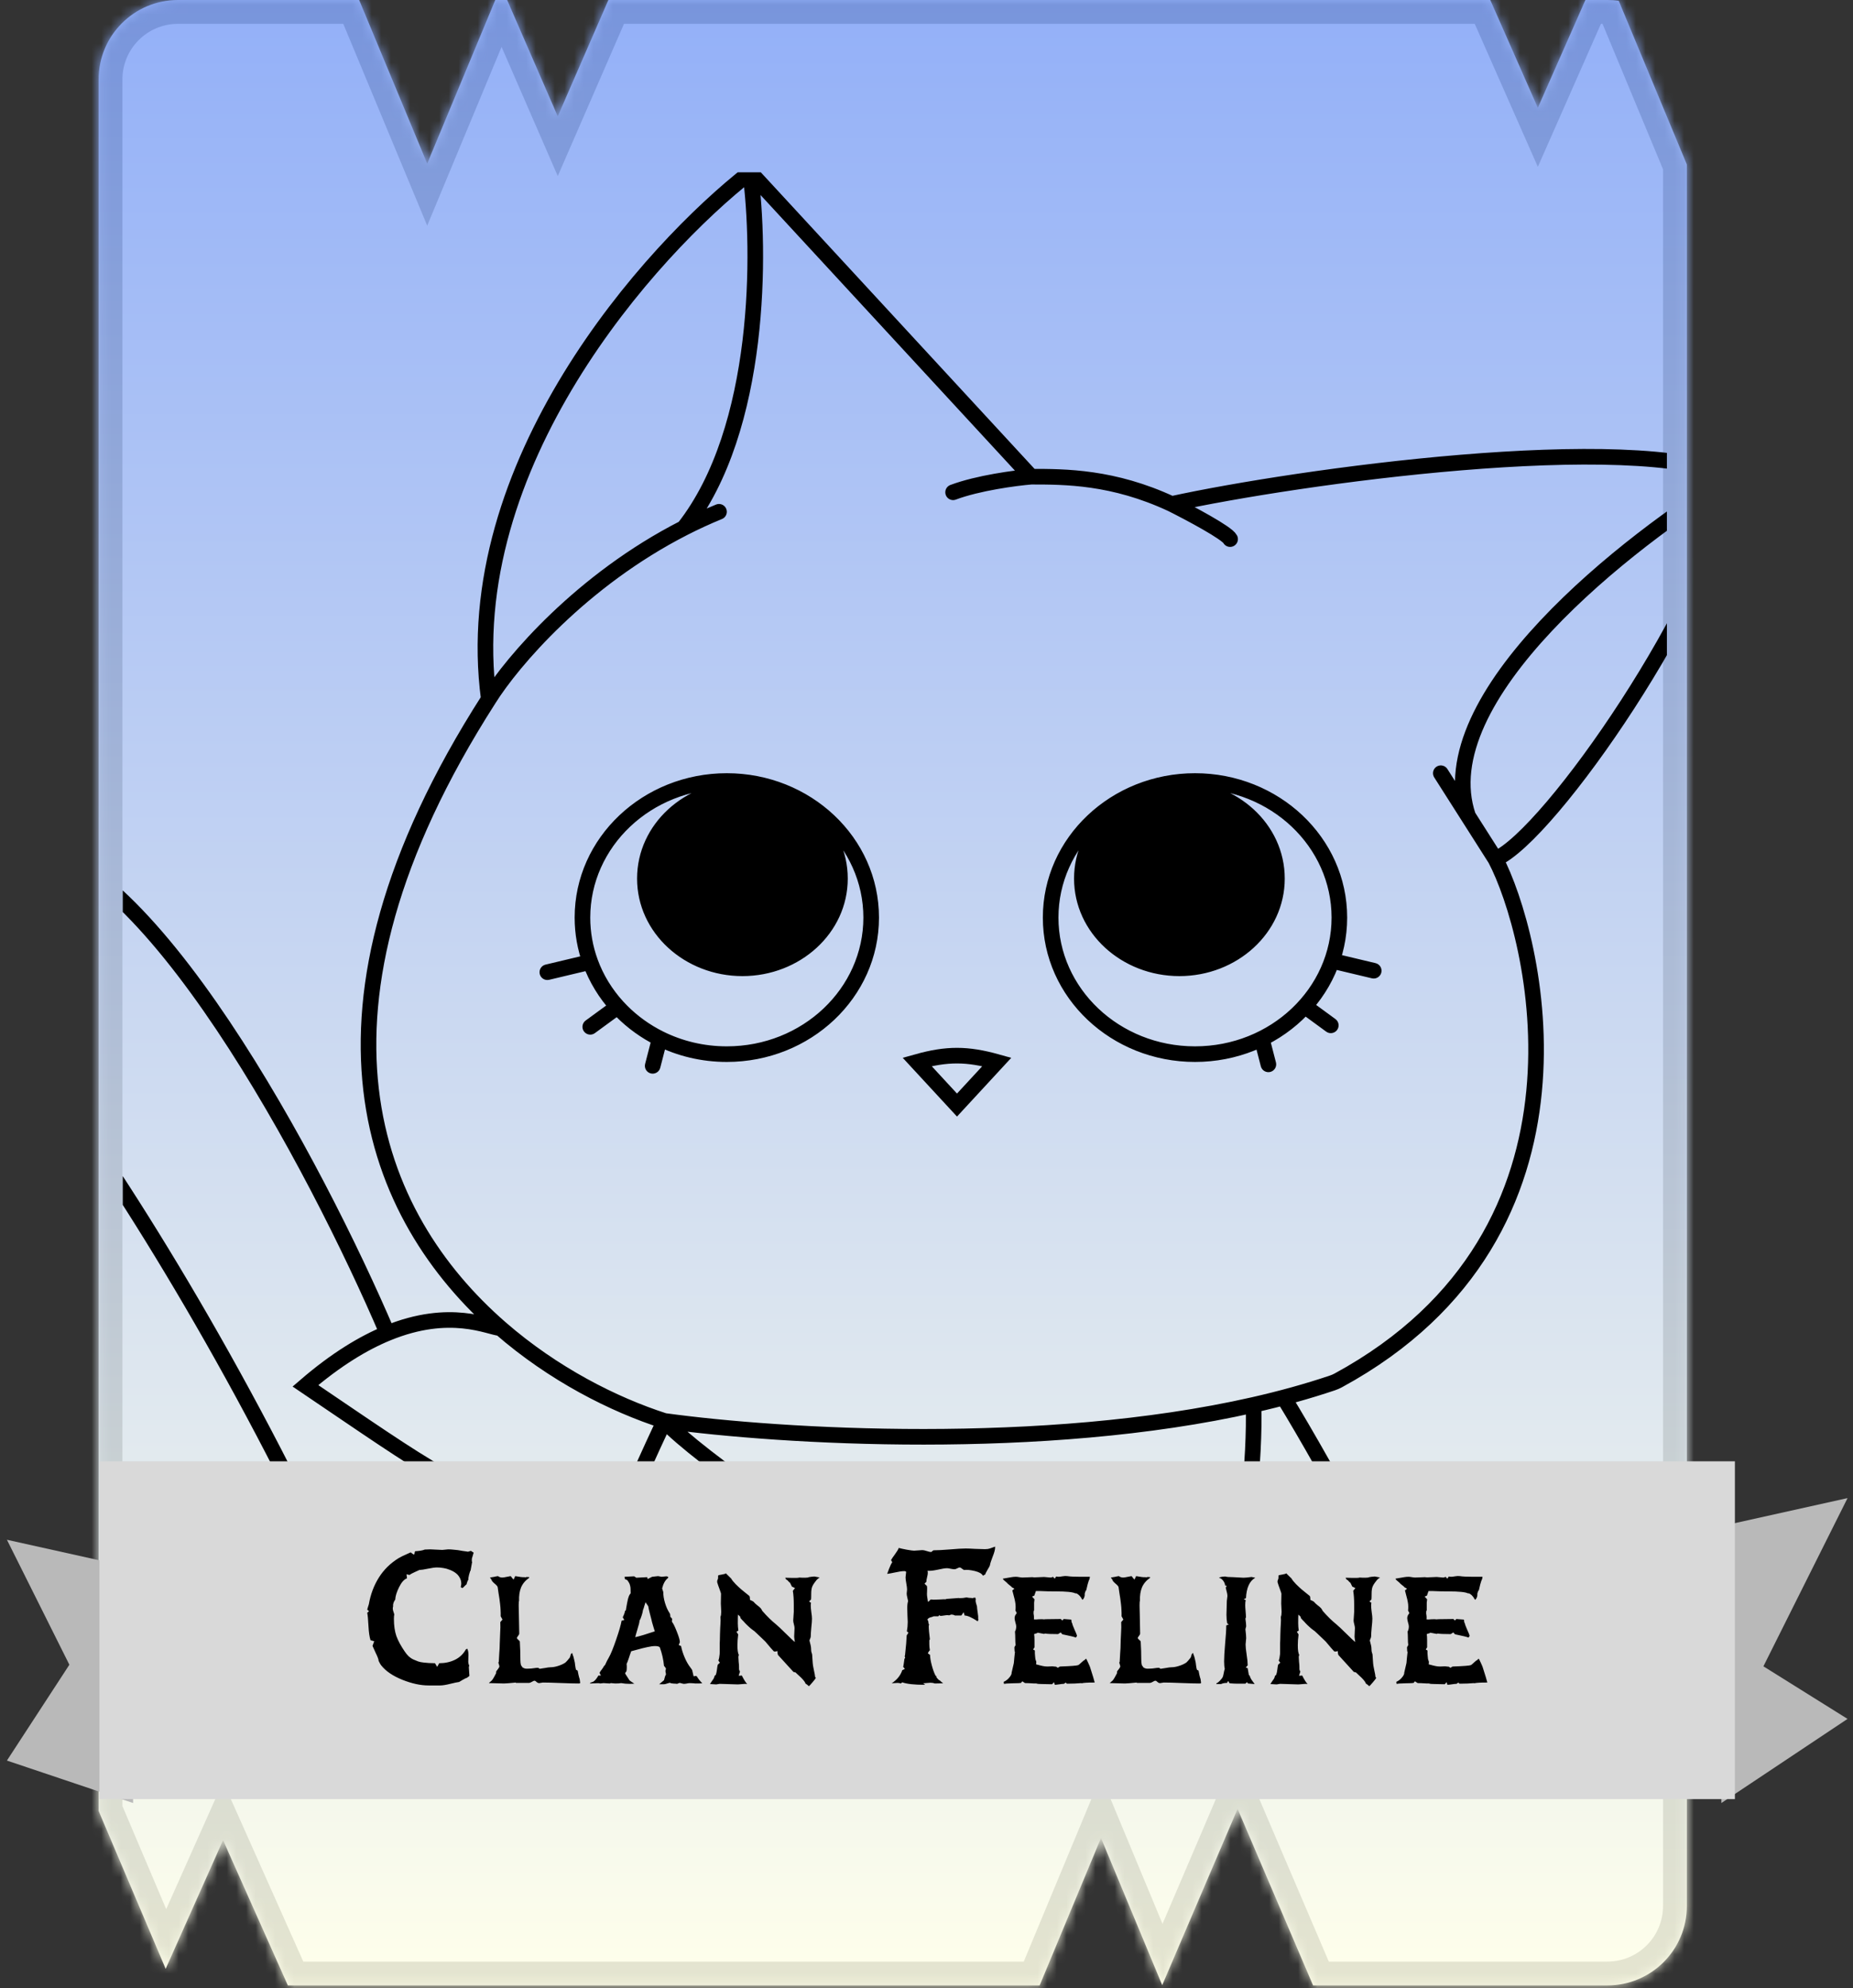 <svg width="192" height="206" viewBox="0 0 192 206" fill="none" xmlns="http://www.w3.org/2000/svg">
<rect x="0" y="0" width="192" height="206" fill="#333333" stroke="none"/>
<mask id="path-1-inside-1_835_1671" fill="white">
<path fill-rule="evenodd" clip-rule="evenodd" d="M167.728 0.083L174.784 17.045V197.481C174.784 202.026 171.1 205.709 166.556 205.709H136.055L128.234 187.416L120.424 205.684L114.08 190.435L107.725 205.709H29.825L23.113 190.661L17.166 203.994L10.217 187.628V8.228C10.217 3.684 13.901 0 18.445 0H37.214L44.266 16.952L51.318 0H52.549L57.793 12.055L63.038 0H154.416L159.344 11.17L164.273 0H166.556C166.954 0 167.345 0.028 167.728 0.083Z"/>
</mask>
<path fill-rule="evenodd" clip-rule="evenodd" d="M167.728 0.083L174.784 17.045V197.481C174.784 202.026 171.1 205.709 166.556 205.709H136.055L128.234 187.416L120.424 205.684L114.08 190.435L107.725 205.709H29.825L23.113 190.661L17.166 203.994L10.217 187.628V8.228C10.217 3.684 13.901 0 18.445 0H37.214L44.266 16.952L51.318 0H52.549L57.793 12.055L63.038 0H154.416L159.344 11.17L164.273 0H166.556C166.954 0 167.345 0.028 167.728 0.083Z" fill="url(#paint0_linear_835_1671)"/>
<path d="M167.728 0.083L170.007 -0.865L169.467 -2.163L168.076 -2.361L167.728 0.083ZM174.784 17.045H177.253V16.552L177.064 16.097L174.784 17.045ZM136.055 205.709L133.785 206.68L134.426 208.178H136.055V205.709ZM128.234 187.416L130.504 186.446L128.234 181.137L125.964 186.446L128.234 187.416ZM120.424 205.684L118.145 206.632L120.393 212.036L122.693 206.655L120.424 205.684ZM114.08 190.435L116.359 189.486L114.08 184.008L111.8 189.486L114.08 190.435ZM107.725 205.709V208.178H109.372L110.004 206.658L107.725 205.709ZM29.825 205.709L27.571 206.715L28.223 208.178H29.825V205.709ZM23.113 190.661L25.367 189.656L23.113 184.601L20.858 189.656L23.113 190.661ZM17.166 203.994L14.893 204.959L17.11 210.179L19.42 205L17.166 203.994ZM10.217 187.628H7.748V188.131L7.945 188.593L10.217 187.628ZM37.214 0L39.493 -0.948L38.86 -2.469H37.214V0ZM44.266 16.952L41.987 17.9L44.266 23.379L46.545 17.9L44.266 16.952ZM51.318 0V-2.469H49.672L49.039 -0.948L51.318 0ZM52.549 0L54.812 -0.985L54.167 -2.469H52.549V0ZM57.793 12.055L55.53 13.04L57.793 18.242L60.057 13.04L57.793 12.055ZM63.038 0V-2.469H61.42L60.774 -0.985L63.038 0ZM154.416 0L156.674 -0.997L156.024 -2.469H154.416V0ZM159.344 11.17L157.086 12.166L159.344 17.284L161.603 12.166L159.344 11.17ZM164.273 0V-2.469H162.664L162.015 -0.997L164.273 0ZM165.449 1.031L172.505 17.994L177.064 16.097L170.007 -0.865L165.449 1.031ZM172.316 17.045V197.481H177.253V17.045H172.316ZM172.316 197.481C172.316 200.662 169.737 203.241 166.556 203.241V208.178C172.464 208.178 177.253 203.389 177.253 197.481H172.316ZM166.556 203.241H136.055V208.178H166.556V203.241ZM138.325 204.739L130.504 186.446L125.964 188.386L133.785 206.68L138.325 204.739ZM125.964 186.446L118.154 204.714L122.693 206.655L130.504 188.386L125.964 186.446ZM122.703 204.736L116.359 189.486L111.8 191.383L118.145 206.632L122.703 204.736ZM111.8 189.486L105.446 204.761L110.004 206.658L116.359 191.383L111.8 189.486ZM107.725 203.241H29.825V208.178H107.725V203.241ZM32.08 204.704L25.367 189.656L20.858 191.667L27.571 206.715L32.08 204.704ZM20.858 189.656L14.911 202.989L19.42 205L25.367 191.667L20.858 189.656ZM19.438 203.03L12.489 186.664L7.945 188.593L14.893 204.959L19.438 203.03ZM12.685 187.628V8.228H7.748V187.628H12.685ZM12.685 8.228C12.685 5.047 15.264 2.469 18.445 2.469V-2.469C12.537 -2.469 7.748 2.321 7.748 8.228H12.685ZM18.445 2.469H37.214V-2.469H18.445V2.469ZM34.935 0.948L41.987 17.9L46.545 16.004L39.493 -0.948L34.935 0.948ZM46.545 17.9L53.598 0.948L49.039 -0.948L41.987 16.004L46.545 17.9ZM51.318 2.469H52.549V-2.469H51.318V2.469ZM50.285 0.985L55.53 13.04L60.057 11.07L54.812 -0.985L50.285 0.985ZM60.057 13.04L65.302 0.985L60.774 -0.985L55.53 11.07L60.057 13.04ZM63.038 2.469H154.416V-2.469H63.038V2.469ZM152.157 0.997L157.086 12.166L161.603 10.173L156.674 -0.997L152.157 0.997ZM161.603 12.166L166.532 0.997L162.015 -0.997L157.086 10.173L161.603 12.166ZM164.273 2.469H166.556V-2.469H164.273V2.469ZM166.556 2.469C166.837 2.469 167.112 2.488 167.379 2.527L168.076 -2.361C167.578 -2.432 167.071 -2.469 166.556 -2.469V2.469Z" fill="url(#paint1_linear_835_1671)" mask="url(#path-1-inside-1_835_1671)"/>
<g clip-path="url(#clip0_835_1671)">
<path d="M87.033 91.029C87.033 96.164 82.508 100.327 76.926 100.327C71.344 100.327 66.819 96.164 66.819 91.029C66.819 85.893 71.344 81.73 76.926 81.73C82.508 81.73 87.033 85.893 87.033 91.029Z" fill="black"/>
<path d="M112.098 91.029C112.098 96.164 116.623 100.327 122.204 100.327C127.786 100.327 132.311 96.164 132.311 91.029C132.311 85.893 127.786 81.73 122.204 81.73C116.623 81.73 112.098 85.893 112.098 91.029Z" fill="black"/>
<path d="M61.16 99.672L61.92 99.396L61.16 99.672ZM56.525 99.945C56.091 100.048 55.823 100.484 55.926 100.918C56.029 101.353 56.465 101.621 56.9 101.518L56.525 99.945ZM64.421 104.774L64.994 104.203L64.994 104.203L64.421 104.774ZM66.845 110.232C66.734 110.664 66.993 111.105 67.426 111.217C67.858 111.328 68.299 111.068 68.411 110.636L66.845 110.232ZM60.682 105.738C60.322 106.002 60.243 106.508 60.507 106.868C60.771 107.229 61.276 107.307 61.637 107.044L60.682 105.738ZM142.153 101.364C142.587 101.467 143.023 101.199 143.127 100.765C143.23 100.33 142.962 99.894 142.527 99.791L142.153 101.364ZM130.642 110.482C130.754 110.914 131.195 111.174 131.627 111.063C132.059 110.951 132.319 110.51 132.208 110.078L130.642 110.482ZM137.416 106.89C137.776 107.153 138.282 107.075 138.546 106.714C138.809 106.354 138.731 105.848 138.37 105.584L137.416 106.89ZM89.459 95.071C89.459 102.398 83.167 108.412 75.309 108.412V110.029C83.974 110.029 91.076 103.374 91.076 95.071H89.459ZM61.16 95.071C61.16 87.745 67.452 81.73 75.309 81.73V80.113C66.644 80.113 59.542 86.769 59.542 95.071H61.16ZM75.309 81.73C83.167 81.73 89.459 87.745 89.459 95.071H91.076C91.076 86.769 83.974 80.113 75.309 80.113V81.73ZM108.055 95.071C108.055 103.374 115.157 110.029 123.822 110.029V108.412C115.964 108.412 109.672 102.398 109.672 95.071H108.055ZM123.822 110.029C132.486 110.029 139.588 103.374 139.588 95.071H137.971C137.971 102.398 131.679 108.412 123.822 108.412V110.029ZM139.588 95.071C139.588 86.769 132.486 80.113 123.822 80.113V81.73C131.679 81.73 137.971 87.745 137.971 95.071H139.588ZM123.822 80.113C115.157 80.113 108.055 86.769 108.055 95.071H109.672C109.672 87.745 115.964 81.73 123.822 81.73V80.113ZM111.289 91.029C111.289 96.673 116.241 101.135 122.204 101.135V99.518C117.004 99.518 112.906 95.655 112.906 91.029H111.289ZM122.204 101.135C128.168 101.135 133.12 96.673 133.12 91.029H131.503C131.503 95.655 127.405 99.518 122.204 99.518V101.135ZM133.12 91.029C133.12 85.385 128.168 80.922 122.204 80.922V82.539C127.405 82.539 131.503 86.402 131.503 91.029H133.12ZM122.204 80.922C116.241 80.922 111.289 85.385 111.289 91.029H112.906C112.906 86.402 117.004 82.539 122.204 82.539V80.922ZM86.224 91.029C86.224 95.655 82.126 99.518 76.926 99.518V101.135C82.89 101.135 87.841 96.673 87.841 91.029H86.224ZM76.926 99.518C71.726 99.518 67.628 95.655 67.628 91.029H66.011C66.011 96.673 70.963 101.135 76.926 101.135V99.518ZM67.628 91.029C67.628 86.402 71.726 82.539 76.926 82.539V80.922C70.963 80.922 66.011 85.385 66.011 91.029H67.628ZM76.926 82.539C82.126 82.539 86.224 86.402 86.224 91.029H87.841C87.841 85.385 82.89 80.922 76.926 80.922V82.539ZM61.92 99.396C61.427 98.04 61.16 96.586 61.16 95.071H59.542C59.542 96.778 59.844 98.419 60.4 99.948L61.92 99.396ZM60.972 98.886L56.525 99.945L56.9 101.518L61.347 100.459L60.972 98.886ZM75.309 108.412C72.926 108.412 70.685 107.858 68.719 106.88L67.999 108.328C70.186 109.415 72.674 110.029 75.309 110.029V108.412ZM68.719 106.88C67.322 106.185 66.064 105.277 64.994 104.203L63.849 105.345C65.044 106.544 66.446 107.555 67.999 108.328L68.719 106.88ZM67.576 107.402L66.845 110.232L68.411 110.636L69.141 107.806L67.576 107.402ZM64.994 104.203C64.855 104.063 64.719 103.921 64.586 103.776L63.393 104.867C63.541 105.029 63.693 105.188 63.849 105.345L64.994 104.203ZM64.586 103.776C63.421 102.5 62.508 101.017 61.92 99.396L60.4 99.948C61.064 101.776 62.089 103.441 63.393 104.867L64.586 103.776ZM63.512 103.669L60.682 105.738L61.637 107.044L64.467 104.974L63.512 103.669ZM137.706 100.305L142.153 101.364L142.527 99.791L138.08 98.732L137.706 100.305ZM129.911 107.652L130.642 110.482L132.208 110.078L131.477 107.248L129.911 107.652ZM134.586 104.82L137.416 106.89L138.37 105.584L135.541 103.515L134.586 104.82Z" fill="black"/>
<path d="M133.009 144.796C137.607 152.325 146.426 168.323 151.95 182C152.958 184.496 153.84 186.898 154.544 189.135C155.063 190.544 155.553 192.468 155.708 194.476C155.763 195.191 155.776 195.918 155.733 196.635C155.53 199.978 154.104 203.125 150.057 204.091M150.057 204.091L129.356 155.712M150.057 204.091C150.341 204.54 153.009 209.884 161.418 227.672C156.464 228.903 151.609 229.976 146.864 230.904M68.84 147.222C80.948 148.884 108.111 150.504 129.885 145.561M68.84 147.222C70.662 149.13 74.828 152.364 80.261 156.116M68.84 147.222C63.576 145.533 57.334 142.376 51.861 137.612M68.84 147.222C68.121 148.76 67.235 150.681 66.245 152.882M70.575 192.979L68.436 200.552C67.833 202.595 66.4 205.621 64.149 207.595C62.972 208.628 61.461 209.373 59.504 209.54C58.802 209.6 58.042 209.586 57.22 209.484C54.681 209.168 53.036 207.924 52.013 206.246M70.575 192.979L72.479 185.407L79 159.388L80.261 156.116M70.575 192.979C66.094 192.397 56.284 190.533 52.896 187.737M52.896 187.737C52.17 190.329 51.559 192.814 51.106 195.115C50.746 196.573 50.472 198.54 50.54 200.552C50.564 201.269 50.632 201.993 50.754 202.701C50.974 203.972 51.371 205.194 52.013 206.246M52.896 187.737C53.451 185.753 54.089 183.69 54.787 181.585M50.648 72.432C47.414 48.176 67.358 25.941 77.734 17.855M50.648 72.432C29.797 104.969 38.559 126.035 51.861 137.612M50.648 72.432C53.075 68.548 60.246 60.118 70.862 54.7M77.734 17.855L106.842 49.389M77.734 17.855C78.812 25.844 78.947 44.396 70.862 54.7M106.842 49.389C110.345 49.389 115.331 49.389 121.395 52.218M106.842 49.389C105.225 49.523 101.344 50.035 98.756 51.006M121.395 52.218C134.332 49.389 169.099 44.537 179.61 49.389M121.395 52.218C123.282 53.162 127.136 55.21 127.459 55.857M179.61 49.389C177.589 61.921 160.61 86.582 154.95 89.007M179.61 49.389C168.695 55.992 147.916 72.27 152.12 84.56M154.95 89.007C158.979 96.662 167.023 127.604 138.668 143.021C138.477 143.125 138.272 143.215 138.066 143.284C135.46 144.164 132.718 144.918 129.885 145.561M154.95 89.007L152.12 84.56M129.885 145.561C129.964 148.353 129.791 151.923 129.356 155.712M80.261 156.116C91.439 163.834 107.977 173.742 120.491 178.799C121.048 179.025 121.685 178.922 122.093 178.481C125.976 174.277 128.357 164.418 129.356 155.712M51.861 137.612C50.686 137.545 46.696 135.436 40.137 138.13M66.245 152.882C63.491 159.003 59.932 167.289 56.91 175.521M66.245 152.882C64.229 154.31 62.123 155.27 59.946 155.804M56.91 175.521C54.688 171.27 52.184 161.376 59.946 155.804M56.91 175.521C56.163 177.557 55.448 179.589 54.787 181.585M59.946 155.804C54.722 156.7 51.032 155.814 45.845 152.882M54.787 181.585C52.765 173.904 48.147 157.41 45.845 152.882M45.845 152.882C42.201 150.822 37.819 147.754 31.648 143.584C34.833 140.841 37.667 139.145 40.137 138.13M40.137 138.13C32.86 121.082 14.911 87.067 1.327 87.39C-12.256 87.713 -12.418 94.802 -10.801 98.305C-9.319 100.057 -5.222 104.046 -0.694 105.986C4.965 108.412 45.975 171.074 49.435 211.097C49.483 211.605 49.55 212.697 49.435 212.998M52.013 206.246L49.435 212.998M49.435 212.998L43.371 228.885C47.189 230.329 52.936 231.905 60.351 233.21M60.351 233.21L65.877 270.044C65.96 270.594 65.754 271.149 65.331 271.511L64.523 272.203C63.998 272.654 64.244 273.511 64.93 273.604C70.746 274.392 80.365 275.33 82.99 274.163C84.607 270.605 92.288 247.265 95.926 236.039M60.351 233.21C69.72 234.858 81.753 236.072 95.926 236.039M108.054 235.714C105.857 235.826 103.7 235.907 101.586 235.961C99.664 236.009 97.777 236.035 95.926 236.039M108.054 235.714C119.88 235.113 132.897 233.635 146.864 230.904M108.054 235.714L120.183 273.355C121.945 273.858 127.54 274.691 136.44 274.271C137.158 274.237 137.464 273.354 136.927 272.877L135.51 271.616C135.038 271.197 134.853 270.542 135.036 269.939L146.864 230.904M74.5 53.027C73.246 53.541 72.033 54.102 70.862 54.7M149.29 80.113L152.12 84.56" stroke="black" stroke-width="1.617" stroke-linecap="round"/>
<path d="M99.16 114.496L95.028 110.023C98.135 109.152 100.227 109.17 103.29 110.025L99.16 114.496Z" stroke="black" stroke-width="1.617"/>
</g>
<path d="M191.434 178.097L178.359 186.812V158.124L191.434 155.219L182.717 172.649L191.434 178.097Z" fill="#B9B9B9"/>
<path d="M0.717 182.413L13.791 186.811V162.44L0.717 159.535L7.188 172.484L0.717 182.413Z" fill="#B9B9B9"/>
<rect x="10.301" y="151.406" width="169.461" height="35" fill="#D9D9D9"/>
<path d="M45.6 174.631H44.398C43.578 174.631 42.676 174.436 41.693 174.045C40.71 173.648 39.984 173.156 39.516 172.57C39.47 172.518 39.415 172.434 39.35 172.316C39.291 172.193 39.252 172.115 39.232 172.082C39.232 171.945 39.128 171.665 38.92 171.242C38.718 170.812 38.611 170.575 38.598 170.529L38.773 170.051L38.393 169.943C38.282 169.605 38.21 169.11 38.178 168.459C38.145 167.808 38.103 167.355 38.051 167.102L38.236 166.945L38.051 166.77C38.064 166.711 38.09 166.62 38.129 166.496C38.175 166.372 38.204 166.281 38.217 166.223C38.393 165.201 38.738 164.279 39.252 163.459C39.766 162.639 40.447 161.968 41.293 161.447C41.41 161.376 41.537 161.307 41.674 161.242C41.81 161.177 41.973 161.102 42.162 161.018C42.351 160.933 42.481 160.874 42.553 160.842C42.579 160.855 42.634 160.897 42.719 160.969C42.81 161.034 42.868 161.066 42.895 161.066C42.914 161.066 42.93 161.044 42.943 160.998C42.956 160.946 42.966 160.891 42.973 160.832C42.986 160.773 42.999 160.738 43.012 160.725C43.467 160.699 43.803 160.64 44.018 160.549C44.076 160.549 44.167 160.546 44.291 160.539C44.421 160.533 44.516 160.529 44.574 160.529C44.711 160.529 44.919 160.539 45.199 160.559C45.479 160.578 45.691 160.588 45.834 160.588C45.899 160.588 46 160.578 46.137 160.559C46.273 160.539 46.374 160.529 46.44 160.529C46.602 160.529 46.775 160.539 46.957 160.559C47.146 160.572 47.305 160.588 47.435 160.607C47.566 160.627 47.738 160.656 47.953 160.695C48.175 160.728 48.34 160.751 48.451 160.764V160.783L48.793 160.686L49.076 160.871C49.057 160.956 49.027 161.057 48.988 161.174C48.949 161.285 48.92 161.382 48.9 161.467C48.887 161.551 48.884 161.659 48.891 161.789L48.92 161.828L48.754 162.746L48.715 162.785C48.624 163.039 48.559 163.299 48.52 163.566L48.539 163.645C48.448 163.794 48.38 163.967 48.334 164.162C48.282 164.195 48.21 164.26 48.119 164.357C48.035 164.449 47.966 164.51 47.914 164.543L47.738 164.445C47.738 164.439 47.748 164.393 47.768 164.309C47.787 164.217 47.797 164.149 47.797 164.104C47.797 163.869 47.742 163.654 47.631 163.459C47.52 163.257 47.377 163.094 47.201 162.971C47.025 162.84 46.824 162.733 46.596 162.648C46.374 162.557 46.153 162.495 45.932 162.463C45.71 162.424 45.492 162.404 45.277 162.404C45.062 162.404 44.753 162.447 44.35 162.531C43.946 162.616 43.647 162.661 43.451 162.668C43.412 162.688 43.262 162.756 43.002 162.873C42.742 162.99 42.546 163.094 42.416 163.186L42.133 163.107V163.186C42.133 163.225 42.139 163.283 42.152 163.361C42.165 163.433 42.172 163.488 42.172 163.527C41.872 163.638 41.599 163.944 41.352 164.445C41.104 164.94 40.971 165.373 40.951 165.744C40.886 165.816 40.828 165.923 40.775 166.066C40.73 166.21 40.717 166.324 40.736 166.408C40.71 166.512 40.697 166.597 40.697 166.662C40.697 166.747 40.72 166.857 40.766 166.994C40.818 167.131 40.847 167.229 40.853 167.287C40.828 167.378 40.815 167.525 40.815 167.727C40.815 168.417 40.899 169.009 41.068 169.504C41.244 169.992 41.54 170.539 41.957 171.145C42.081 171.327 42.214 171.486 42.357 171.623C42.501 171.753 42.663 171.861 42.846 171.945C43.028 172.023 43.188 172.089 43.324 172.141C43.467 172.193 43.66 172.232 43.9 172.258C44.141 172.277 44.324 172.294 44.447 172.307C44.578 172.313 44.786 172.32 45.072 172.326L45.297 172.707L45.512 172.326C46.111 172.326 46.651 172.209 47.133 171.975C47.621 171.74 48.002 171.379 48.275 170.891L48.412 170.822C48.497 170.972 48.539 171.187 48.539 171.467C48.539 171.551 48.536 171.672 48.529 171.828C48.523 171.984 48.52 172.092 48.52 172.15C48.52 172.3 48.552 172.44 48.617 172.57C48.617 172.583 48.611 172.609 48.598 172.648C48.585 172.688 48.578 172.714 48.578 172.727C48.578 172.831 48.588 172.98 48.607 173.176C48.627 173.371 48.637 173.521 48.637 173.625L48.617 173.664L48.393 173.83C48.275 173.869 48.122 173.944 47.934 174.055C47.751 174.165 47.631 174.237 47.572 174.27C47.403 174.289 47.094 174.354 46.645 174.465C46.202 174.576 45.853 174.631 45.6 174.631ZM52.22 174.426C52.044 174.426 51.787 174.419 51.449 174.406C51.11 174.393 50.853 174.387 50.677 174.387V174.348C50.769 174.289 50.817 174.25 50.824 174.23C50.889 174.191 50.957 174.123 51.029 174.025C51.1 173.921 51.175 173.794 51.254 173.645C51.338 173.488 51.387 173.397 51.4 173.371L51.419 173.166C51.433 173.146 51.485 173.078 51.576 172.961C51.673 172.837 51.729 172.746 51.742 172.688V172.648C51.742 172.609 51.725 172.544 51.693 172.453C51.66 172.355 51.644 172.287 51.644 172.248L51.683 172.17C51.69 171.955 51.706 171.662 51.732 171.291C51.765 170.92 51.781 170.598 51.781 170.324C51.781 170.129 51.794 169.784 51.82 169.289C51.852 168.788 51.859 168.381 51.84 168.068L52.064 167.805L51.879 167.463C51.885 167.255 51.882 167.049 51.869 166.848C51.862 166.646 51.846 166.434 51.82 166.213C51.794 165.992 51.771 165.809 51.752 165.666C51.732 165.523 51.7 165.318 51.654 165.051C51.615 164.777 51.586 164.576 51.566 164.445C51.553 164.361 51.442 164.234 51.234 164.064C51.032 163.889 50.928 163.755 50.922 163.664L50.765 163.449C50.85 163.443 50.99 163.42 51.185 163.381C51.38 163.335 51.52 163.309 51.605 163.303C51.722 163.4 51.869 163.449 52.044 163.449C52.142 163.449 52.292 163.426 52.494 163.381C52.696 163.335 52.832 163.309 52.904 163.303C52.937 163.316 52.989 163.378 53.06 163.488C53.138 163.592 53.194 163.645 53.226 163.645C53.233 163.645 53.259 163.589 53.304 163.479C53.35 163.361 53.376 163.303 53.382 163.303C53.871 163.394 54.19 163.43 54.34 163.41L54.398 163.43L54.525 163.41L54.564 163.391C54.597 163.391 54.642 163.394 54.701 163.4C54.759 163.407 54.805 163.41 54.837 163.41V163.469C54.427 163.762 54.144 164.1 53.988 164.484C53.832 164.868 53.763 165.331 53.783 165.871C53.757 165.897 53.744 166.05 53.744 166.33C53.744 166.46 53.747 166.636 53.754 166.857C53.76 167.079 53.763 167.202 53.763 167.229C53.763 167.456 53.77 167.798 53.783 168.254C53.796 168.703 53.802 169.042 53.802 169.27C53.802 169.315 53.76 169.393 53.675 169.504C53.591 169.608 53.552 169.683 53.558 169.729C53.565 169.768 53.617 169.829 53.715 169.914C53.812 169.992 53.861 170.051 53.861 170.09C53.9 170.708 53.919 171.333 53.919 171.965C53.919 172.18 53.939 172.365 53.978 172.521L54.144 172.766C54.222 172.811 54.291 172.844 54.349 172.863C54.414 172.876 54.463 172.886 54.496 172.893C54.528 172.893 54.59 172.893 54.681 172.893C54.772 172.886 54.847 172.883 54.906 172.883C54.997 172.883 55.13 172.87 55.306 172.844C55.489 172.811 55.635 172.798 55.746 172.805C55.772 172.798 55.804 172.814 55.843 172.854C55.882 172.893 55.915 172.909 55.941 172.902C56.006 172.896 56.175 172.87 56.449 172.824C56.722 172.772 56.921 172.746 57.044 172.746C57.279 172.746 57.539 172.701 57.826 172.609C58.119 172.518 58.356 172.411 58.539 172.287H58.558C58.682 172.176 58.835 172.004 59.017 171.77C59.05 171.73 59.079 171.656 59.105 171.545C59.131 171.434 59.157 171.363 59.183 171.33H59.222L59.3 171.262C59.3 171.32 59.32 171.402 59.359 171.506C59.405 171.61 59.431 171.685 59.437 171.73C59.496 171.952 59.525 172.076 59.525 172.102C59.551 172.18 59.574 172.323 59.593 172.531C59.619 172.733 59.649 172.886 59.681 172.99C59.688 173.01 59.717 173.029 59.769 173.049C59.821 173.068 59.85 173.088 59.857 173.107C59.87 173.166 59.896 173.299 59.935 173.508C59.981 173.71 60.023 173.863 60.062 173.967C60.062 173.993 60.072 174.061 60.091 174.172C60.111 174.276 60.114 174.354 60.101 174.406C60.062 174.419 60.004 174.426 59.925 174.426C59.515 174.426 58.9 174.41 58.08 174.377C57.259 174.344 56.647 174.328 56.244 174.328C56.224 174.328 56.166 174.338 56.068 174.357C55.97 174.377 55.902 174.387 55.863 174.387C55.772 174.387 55.684 174.348 55.599 174.27C55.515 174.185 55.443 174.143 55.384 174.143C55.319 174.143 55.225 174.182 55.101 174.26C54.977 174.331 54.883 174.367 54.818 174.367H53.441L53.461 174.328C52.797 174.393 52.383 174.426 52.22 174.426ZM68.802 174.504H68.304C68.506 174.328 68.672 174.188 68.802 174.084C68.808 174.051 68.825 173.99 68.851 173.898C68.877 173.801 68.9 173.723 68.919 173.664C68.945 173.599 68.975 173.54 69.007 173.488C68.968 173.254 68.948 173.133 68.948 173.127C68.948 173.12 68.968 173.039 69.007 172.883C68.916 172.727 68.847 172.635 68.802 172.609C68.743 171.958 68.597 171.311 68.362 170.666C68.265 170.588 68.105 170.549 67.884 170.549C67.669 170.549 67.402 170.585 67.083 170.656C66.771 170.721 66.442 170.803 66.097 170.9C65.752 170.998 65.521 171.06 65.403 171.086C65.319 171.307 65.234 171.551 65.15 171.818C65.065 172.079 64.99 172.274 64.925 172.404C64.938 172.469 64.945 172.583 64.945 172.746C64.945 172.935 64.931 173.075 64.906 173.166L64.769 173.342C64.782 173.413 64.827 173.501 64.906 173.605L65.228 174.104C65.267 174.143 65.433 174.257 65.726 174.445C65.674 174.445 65.596 174.449 65.491 174.455C65.394 174.462 65.319 174.465 65.267 174.465C64.935 174.465 64.635 174.439 64.368 174.387C64.238 174.413 64.03 174.426 63.743 174.426C63.691 174.426 63.613 174.419 63.509 174.406C63.405 174.393 63.33 174.387 63.284 174.387L63.245 174.396V174.406C63.232 174.419 63.219 174.426 63.206 174.426C63.089 174.426 62.962 174.419 62.825 174.406C62.689 174.393 62.594 174.387 62.542 174.387C62.503 174.387 62.379 174.4 62.171 174.426C62.132 174.406 62.087 174.396 62.034 174.396C61.982 174.39 61.92 174.39 61.849 174.396C61.784 174.403 61.741 174.406 61.722 174.406C61.657 174.406 61.553 174.41 61.409 174.416C61.273 174.423 61.172 174.426 61.107 174.426C61.146 174.374 61.194 174.338 61.253 174.318C61.318 174.292 61.377 174.273 61.429 174.26C61.487 174.24 61.569 174.178 61.673 174.074C61.777 173.964 61.888 173.807 62.005 173.605H62.269C62.256 173.573 62.23 173.527 62.191 173.469C62.158 173.404 62.135 173.355 62.122 173.322C62.174 173.218 62.252 173.101 62.357 172.971C62.461 172.834 62.539 172.714 62.591 172.609L62.689 172.521C62.819 172.222 62.952 171.958 63.089 171.73C63.291 171.379 63.541 170.764 63.841 169.885C64.147 168.999 64.336 168.345 64.407 167.922L64.691 167.844L64.525 167.57C64.674 167.271 64.749 167.056 64.749 166.926L64.847 166.848C64.853 166.802 64.87 166.701 64.896 166.545C64.922 166.382 64.948 166.239 64.974 166.115C65 165.985 65.029 165.845 65.062 165.695C65.101 165.546 65.143 165.419 65.189 165.314C65.241 165.21 65.293 165.135 65.345 165.09C65.345 164.875 65.342 164.719 65.335 164.621C65.335 164.517 65.319 164.403 65.286 164.279C65.26 164.156 65.215 164.045 65.15 163.947L65.003 163.723C64.997 163.716 64.954 163.697 64.876 163.664C64.798 163.632 64.756 163.612 64.749 163.605C64.736 163.586 64.73 163.547 64.73 163.488C64.73 163.43 64.723 163.391 64.71 163.371L65.706 163.322L65.931 163.469L67.064 163.41L67.103 163.605L67.572 163.371L68.187 163.303L68.548 163.371L69.066 163.322L69.222 163.371C69.248 163.443 69.241 163.488 69.202 163.508C68.922 163.729 68.724 164.087 68.607 164.582L68.724 164.943C68.724 165.301 68.786 165.686 68.909 166.096C69.033 166.506 69.193 166.857 69.388 167.15C69.427 167.209 69.447 167.274 69.447 167.346C69.447 167.424 69.453 167.482 69.466 167.521C69.479 167.554 69.492 167.574 69.505 167.58C69.525 167.587 69.547 167.603 69.573 167.629C69.6 167.655 69.622 167.694 69.642 167.746L69.622 168.029C69.759 168.192 69.928 168.534 70.13 169.055C70.338 169.576 70.443 169.934 70.443 170.129C70.443 170.161 70.423 170.217 70.384 170.295C70.351 170.373 70.332 170.422 70.325 170.441L70.57 170.549C70.641 170.926 70.765 171.32 70.941 171.73C71.116 172.141 71.318 172.492 71.546 172.785C71.592 172.844 71.627 172.893 71.653 172.932C71.68 172.964 71.699 173 71.712 173.039C71.732 173.078 71.741 173.111 71.741 173.137C71.748 173.156 71.758 173.199 71.771 173.264C71.784 173.329 71.797 173.384 71.81 173.43L71.868 173.684L72.122 173.645L72.21 173.703C72.353 173.944 72.539 174.178 72.767 174.406C72.663 174.419 72.422 174.426 72.044 174.426C71.979 174.413 71.852 174.403 71.663 174.396C71.475 174.383 71.347 174.387 71.282 174.406C71.107 174.445 70.973 174.465 70.882 174.465C70.823 174.465 70.742 174.449 70.638 174.416C70.534 174.383 70.456 174.367 70.403 174.367L70.15 174.465C70.104 174.452 69.987 174.442 69.798 174.436C69.616 174.429 69.486 174.4 69.407 174.348C69.368 174.354 69.277 174.38 69.134 174.426C68.997 174.478 68.887 174.504 68.802 174.504ZM65.823 169.631C66.305 169.52 66.979 169.318 67.845 169.025C67.825 168.947 67.77 168.765 67.679 168.479C67.588 168.186 67.523 167.941 67.484 167.746C67.458 167.616 67.402 167.404 67.318 167.111C67.24 166.812 67.191 166.584 67.171 166.428L66.888 166.008C66.855 166.086 66.813 166.216 66.761 166.398C66.715 166.581 66.67 166.717 66.624 166.809C66.611 166.945 66.566 167.137 66.487 167.385C66.409 167.632 66.335 167.811 66.263 167.922C66.269 168.039 66.198 168.335 66.048 168.811C65.905 169.286 65.83 169.559 65.823 169.631ZM83.811 174.709C83.792 174.696 83.759 174.667 83.714 174.621C83.668 174.582 83.626 174.546 83.587 174.514C83.548 174.488 83.509 174.465 83.469 174.445C83.424 174.315 83.339 174.182 83.216 174.045C83.098 173.908 82.955 173.765 82.786 173.615C82.617 173.465 82.499 173.355 82.434 173.283C82.421 173.277 82.382 173.267 82.317 173.254C82.252 173.241 82.216 173.231 82.21 173.225L80.608 171.467C80.569 171.35 80.55 171.216 80.55 171.066C80.348 171.132 80.221 171.138 80.169 171.086C80.038 170.956 79.752 170.624 79.309 170.09C79.309 170.083 79.215 169.992 79.026 169.816C78.844 169.641 78.655 169.462 78.46 169.279L78.167 169.006C78.095 168.954 78.024 168.902 77.952 168.85C77.88 168.791 77.819 168.742 77.766 168.703C77.714 168.658 77.649 168.599 77.571 168.527C77.499 168.456 77.444 168.404 77.405 168.371C77.366 168.332 77.304 168.27 77.219 168.186C77.141 168.094 77.089 168.036 77.063 168.01C77.037 167.984 76.975 167.922 76.878 167.824C76.787 167.72 76.731 167.655 76.712 167.629V167.521C76.699 167.515 76.617 167.437 76.468 167.287C76.455 167.385 76.448 167.684 76.448 168.186C76.448 168.426 76.468 168.68 76.507 168.947L76.311 169.064L76.487 169.348C76.435 169.751 76.409 170.126 76.409 170.471C76.409 170.965 76.458 171.298 76.555 171.467C76.523 171.564 76.507 171.636 76.507 171.682C76.507 171.792 76.516 171.958 76.536 172.18C76.562 172.401 76.575 172.564 76.575 172.668V172.902C76.575 173.007 76.608 173.101 76.673 173.186L76.536 173.625L76.868 173.605C77.057 173.99 77.239 174.283 77.415 174.484C77.395 174.484 77.363 174.481 77.317 174.475C77.272 174.468 77.236 174.465 77.21 174.465C77.132 174.465 77.008 174.475 76.839 174.494C76.669 174.514 76.546 174.523 76.468 174.523C76.337 174.523 76.022 174.514 75.52 174.494C75.019 174.475 74.703 174.465 74.573 174.465C74.534 174.465 74.472 174.475 74.388 174.494C74.309 174.514 74.251 174.523 74.212 174.523L73.567 174.484C73.58 174.452 73.623 174.387 73.694 174.289C73.772 174.185 73.818 174.117 73.831 174.084C73.948 173.947 74.016 173.801 74.036 173.645L74.173 173.527C74.225 173.371 74.264 173.186 74.29 172.971C74.316 172.756 74.342 172.593 74.368 172.482L74.593 172.268C74.573 172.255 74.547 172.222 74.514 172.17C74.488 172.118 74.462 172.082 74.436 172.062C74.495 171.893 74.534 171.701 74.553 171.486C74.567 171.434 74.573 171.327 74.573 171.164V170.305C74.586 170.116 74.596 169.787 74.602 169.318C74.615 168.85 74.632 168.485 74.651 168.225C74.671 167.99 74.671 167.756 74.651 167.521C74.703 167.417 74.729 167.245 74.729 167.004C74.729 166.9 74.723 166.753 74.71 166.564C74.697 166.376 74.69 166.236 74.69 166.145C74.69 166.021 74.694 165.848 74.7 165.627C74.707 165.406 74.71 165.24 74.71 165.129C74.716 165.116 74.687 165.018 74.622 164.836C74.557 164.654 74.488 164.465 74.417 164.27C74.352 164.074 74.316 163.96 74.309 163.928V163.908C74.309 163.798 74.322 163.723 74.348 163.684C74.388 163.632 74.407 163.547 74.407 163.43V163.244C74.446 163.205 74.583 163.169 74.817 163.137C75.058 163.098 75.188 163.055 75.208 163.01L75.755 163.547C75.846 163.71 75.999 163.902 76.214 164.123C76.428 164.338 76.627 164.523 76.809 164.68C76.998 164.836 77.226 165.021 77.493 165.236C77.552 165.282 77.597 165.318 77.63 165.344C77.682 165.376 77.708 165.516 77.708 165.764C77.936 165.861 78.069 165.936 78.108 165.988C78.173 166.073 78.29 166.184 78.46 166.32C78.635 166.451 78.759 166.558 78.831 166.643C78.857 166.669 78.886 166.714 78.919 166.779C78.951 166.844 78.974 166.887 78.987 166.906C79.482 167.473 79.957 167.938 80.413 168.303C80.595 168.452 80.934 168.771 81.428 169.26C81.923 169.748 82.233 170.038 82.356 170.129C82.356 170.07 82.343 169.979 82.317 169.855C82.298 169.732 82.288 169.641 82.288 169.582C82.288 169.504 82.294 169.354 82.307 169.133C82.32 168.911 82.327 168.762 82.327 168.684C82.327 168.592 82.304 168.462 82.259 168.293C82.213 168.124 82.19 167.993 82.19 167.902C82.19 167.798 82.2 167.648 82.219 167.453C82.239 167.258 82.249 167.108 82.249 167.004V166.242C82.249 165.695 82.216 165.223 82.151 164.826L82.376 164.543L82.053 164.387L81.868 164.006L81.712 163.869C81.673 163.798 81.608 163.736 81.516 163.684C81.425 163.625 81.376 163.553 81.37 163.469C81.448 163.469 81.569 163.472 81.731 163.479C81.894 163.485 82.014 163.488 82.093 163.488H82.473C82.623 163.488 82.744 163.475 82.835 163.449C82.952 163.462 83.144 163.469 83.411 163.469C83.613 163.469 83.746 163.449 83.811 163.41C83.844 163.404 83.928 163.391 84.065 163.371C84.202 163.352 84.309 163.342 84.388 163.342C84.413 163.342 84.501 163.358 84.651 163.391C84.807 163.417 84.902 163.436 84.934 163.449C84.772 163.534 84.632 163.661 84.514 163.83C84.326 164.064 84.202 164.266 84.143 164.436C84.085 164.605 84.055 164.829 84.055 165.109C84.055 165.415 84.049 165.62 84.036 165.725L83.831 165.93L84.036 166.066C84.016 166.125 84.007 166.226 84.007 166.369C84.007 166.512 84.026 166.734 84.065 167.033C84.111 167.326 84.134 167.551 84.134 167.707C84.134 167.915 84.111 168.221 84.065 168.625C84.026 169.029 84.007 169.335 84.007 169.543C84.007 169.621 83.961 169.761 83.87 169.963C83.981 170.373 84.036 170.633 84.036 170.744C84.036 170.972 84.059 171.145 84.104 171.262C84.15 171.372 84.173 171.542 84.173 171.77C84.173 171.835 84.179 171.929 84.192 172.053C84.205 172.17 84.212 172.261 84.212 172.326C84.212 172.424 84.251 172.658 84.329 173.029C84.413 173.4 84.456 173.638 84.456 173.742L84.534 173.85C84.508 173.915 84.394 174.064 84.192 174.299C83.997 174.533 83.87 174.67 83.811 174.709ZM95.871 174.562H95.773C94.738 174.562 93.977 174.478 93.488 174.309L93.332 174.426C93.254 174.387 93.14 174.367 92.99 174.367C92.906 174.367 92.795 174.374 92.658 174.387C92.522 174.4 92.434 174.406 92.394 174.406C92.948 174.042 93.312 173.589 93.488 173.049L93.752 172.922C93.739 172.876 93.684 172.805 93.586 172.707C93.606 172.648 93.648 172.375 93.713 171.887L93.791 171.75L93.732 171.584L93.772 171.525C93.876 170.581 93.934 169.888 93.947 169.445L94.133 169.162L93.967 169.025C94.025 168.706 94.055 168.381 94.055 168.049C94.055 167.886 94.045 167.648 94.025 167.336C94.012 167.023 94.006 166.786 94.006 166.623C94.006 166.311 94.035 166.066 94.094 165.891C94.087 165.839 94.061 165.721 94.016 165.539C93.97 165.357 93.947 165.214 93.947 165.109C93.947 165.064 93.954 164.995 93.967 164.904C93.98 164.807 93.986 164.735 93.986 164.689C93.986 164.553 93.96 164.344 93.908 164.064C93.856 163.785 93.83 163.573 93.83 163.43C93.83 163.371 93.84 163.28 93.859 163.156C93.879 163.033 93.889 162.941 93.889 162.883C93.889 162.818 93.817 162.785 93.674 162.785C93.459 162.785 93.15 162.831 92.746 162.922C92.349 163.007 92.076 163.055 91.926 163.068C91.932 163.049 91.997 162.873 92.121 162.541C92.251 162.202 92.362 161.978 92.453 161.867L92.326 161.643C92.391 161.519 92.525 161.32 92.727 161.047C92.928 160.773 93.062 160.552 93.127 160.383C93.257 160.422 93.524 160.48 93.928 160.559C94.331 160.63 94.592 160.666 94.709 160.666C94.8 160.666 94.943 160.656 95.139 160.637C95.334 160.617 95.477 160.607 95.568 160.607C95.679 160.607 95.832 160.64 96.027 160.705C96.223 160.77 96.369 160.803 96.467 160.803C96.506 160.803 96.551 160.773 96.603 160.715C96.662 160.656 96.711 160.627 96.75 160.627C97.115 160.627 97.665 160.598 98.4 160.539C99.136 160.474 99.693 160.441 100.07 160.441C100.292 160.441 100.62 160.454 101.057 160.48C101.499 160.5 101.831 160.51 102.053 160.51C102.163 160.51 102.264 160.503 102.355 160.49C102.453 160.471 102.531 160.451 102.59 160.432C102.648 160.412 102.73 160.383 102.834 160.344C102.945 160.305 103.036 160.272 103.107 160.246V160.344C103.107 160.559 103.023 160.874 102.854 161.291C102.691 161.708 102.596 162.007 102.57 162.189C102.564 162.235 102.479 162.391 102.316 162.658C102.16 162.925 102.085 163.081 102.092 163.127C101.968 163.186 101.887 163.231 101.848 163.264C101.743 163.049 101.464 162.886 101.008 162.775C100.552 162.665 100.181 162.629 99.894 162.668C99.856 162.655 99.784 162.609 99.68 162.531C99.576 162.447 99.497 162.404 99.445 162.404C99.38 162.404 99.289 162.437 99.172 162.502C99.061 162.561 98.973 162.59 98.908 162.59C98.817 162.59 98.687 162.574 98.518 162.541C98.348 162.502 98.218 162.482 98.127 162.482C97.925 162.482 97.6 162.535 97.15 162.639C96.701 162.736 96.353 162.772 96.106 162.746C96.125 162.805 96.135 162.88 96.135 162.971C96.135 163.075 96.109 163.228 96.057 163.43C96.005 163.625 95.982 163.778 95.988 163.889L95.793 164.084L96.047 164.328C96.06 164.393 96.066 164.484 96.066 164.602C96.066 164.66 96.063 164.755 96.057 164.885C96.05 165.015 96.047 165.109 96.047 165.168C96.047 165.259 96.06 165.386 96.086 165.549C96.118 165.712 96.135 165.839 96.135 165.93L96.193 165.949L96.369 165.803V165.744C96.408 165.731 96.447 165.725 96.486 165.725C96.532 165.725 96.578 165.728 96.623 165.734C96.669 165.741 96.704 165.744 96.731 165.744C96.841 165.744 97.043 165.738 97.336 165.725C97.629 165.705 97.853 165.699 98.01 165.705L98.049 165.666C98.199 165.653 98.42 165.637 98.713 165.617C99.006 165.598 99.224 165.581 99.367 165.568V165.588C99.654 165.588 99.914 165.562 100.148 165.51C100.324 165.549 100.503 165.568 100.686 165.568L100.773 165.607L100.832 165.549C100.936 165.549 101.014 165.542 101.066 165.529C101.073 165.549 101.079 165.581 101.086 165.627C101.092 165.673 101.099 165.705 101.105 165.725C101.105 165.738 101.102 165.754 101.096 165.773C101.089 165.793 101.086 165.809 101.086 165.822C101.086 165.946 101.135 166.154 101.232 166.447C101.232 166.558 101.255 166.76 101.301 167.053C101.353 167.346 101.369 167.57 101.35 167.727L101.389 167.766C101.363 167.824 101.337 167.899 101.311 167.99C100.699 167.587 100.246 167.385 99.953 167.385L99.846 167.043L99.611 167.385H99.553H98.947C98.85 167.32 98.716 167.287 98.547 167.287L98.352 167.365C98.332 167.365 98.299 167.362 98.254 167.355C98.215 167.349 98.186 167.346 98.166 167.346C98.088 167.346 97.967 167.359 97.805 167.385C97.648 167.411 97.525 167.424 97.434 167.424L97.326 167.346L97.228 167.463H96.75C96.685 167.495 96.603 167.525 96.506 167.551C96.415 167.57 96.337 167.596 96.272 167.629C96.206 167.661 96.144 167.72 96.086 167.805L96.174 167.941L96.213 168.225L96.272 168.322C96.272 168.329 96.265 168.352 96.252 168.391C96.239 168.423 96.232 168.443 96.232 168.449C96.232 168.768 96.272 169.234 96.35 169.846L96.291 169.943V170.363C96.291 170.552 96.311 170.76 96.35 170.988C96.311 171.008 96.268 171.06 96.223 171.145C96.184 171.223 96.154 171.271 96.135 171.291C96.154 171.304 96.19 171.333 96.242 171.379C96.294 171.424 96.337 171.454 96.369 171.467C96.369 171.74 96.431 172.108 96.555 172.57C96.678 173.026 96.809 173.378 96.945 173.625L97.053 173.703L97.014 173.762C97.046 173.794 97.082 173.84 97.121 173.898C97.167 173.951 97.209 173.996 97.248 174.035C97.287 174.068 97.336 174.097 97.394 174.123C97.473 174.214 97.583 174.309 97.727 174.406C97.629 174.406 97.482 174.41 97.287 174.416C97.092 174.423 96.945 174.426 96.848 174.426C96.724 174.374 96.578 174.348 96.408 174.348C96.317 174.348 96.19 174.357 96.027 174.377C95.865 174.396 95.738 174.406 95.647 174.406L95.871 174.562ZM109.289 174.562L109.211 174.289C109.093 174.432 109.022 174.504 108.996 174.504C108.865 174.504 108.693 174.501 108.478 174.494C108.27 174.488 108.101 174.484 107.97 174.484C107.664 174.484 107.472 174.465 107.394 174.426C107.173 174.426 106.981 174.419 106.818 174.406C106.662 174.393 106.473 174.387 106.252 174.387C106.206 174.387 106.147 174.357 106.076 174.299C106.011 174.24 105.955 174.211 105.91 174.211L105.793 174.367C105.74 174.387 105.454 174.4 104.933 174.406C104.412 174.413 104.106 174.439 104.015 174.484C104.028 174.471 104.035 174.452 104.035 174.426C104.035 174.419 104.025 174.39 104.005 174.338C103.986 174.286 103.989 174.257 104.015 174.25C104.217 174.152 104.383 174.032 104.513 173.889C104.65 173.739 104.738 173.615 104.777 173.518C104.816 173.42 104.829 173.355 104.816 173.322L105.05 172.307C105.057 172.242 105.073 172.062 105.099 171.77C105.125 171.47 105.148 171.255 105.168 171.125H105.129C105.129 171.066 105.125 171.008 105.119 170.949C105.112 170.884 105.109 170.822 105.109 170.764V170.666C105.135 170.627 105.177 170.552 105.236 170.441C105.21 170.279 105.197 170.048 105.197 169.748C105.197 169.507 105.187 169.273 105.168 169.045C105.252 168.908 105.295 168.729 105.295 168.508C105.295 168.417 105.265 168.277 105.207 168.088C105.155 167.899 105.129 167.753 105.129 167.648C105.129 167.596 105.135 167.548 105.148 167.502C105.161 167.45 105.174 167.411 105.187 167.385C105.207 167.359 105.233 167.316 105.265 167.258C105.304 167.199 105.334 167.157 105.353 167.131L105.216 166.867C105.229 166.776 105.236 166.649 105.236 166.486C105.236 166.304 105.22 166.135 105.187 165.979C105.161 165.816 105.112 165.607 105.041 165.354C104.969 165.093 104.92 164.904 104.894 164.787L105.109 164.602L104.855 164.465C104.823 164.413 104.735 164.335 104.591 164.23C104.448 164.12 104.36 164.038 104.328 163.986L103.976 163.684L103.908 163.566C103.999 163.553 104.132 163.531 104.308 163.498C104.49 163.459 104.66 163.43 104.816 163.41C104.972 163.384 105.125 163.371 105.275 163.371C105.347 163.371 105.457 163.384 105.607 163.41C105.757 163.436 105.871 163.449 105.949 163.449C106.04 163.449 106.209 163.443 106.457 163.43C106.704 163.417 106.877 163.41 106.974 163.41C107.013 163.423 107.098 163.43 107.228 163.43C107.339 163.43 107.511 163.423 107.746 163.41C107.987 163.397 108.13 163.391 108.175 163.391C108.254 163.391 108.364 163.4 108.507 163.42C108.651 163.439 108.758 163.449 108.83 163.449C108.96 163.449 109.041 163.423 109.074 163.371C109.106 163.378 109.145 163.41 109.191 163.469C109.243 163.527 109.276 163.56 109.289 163.566L109.435 163.342C109.533 163.361 109.617 163.371 109.689 163.371C109.774 163.371 109.907 163.355 110.089 163.322C110.278 163.29 110.444 163.283 110.588 163.303C110.867 163.348 111.323 163.371 111.955 163.371H112.931L112.892 163.605C112.866 163.645 112.834 163.719 112.795 163.83C112.755 163.941 112.723 164.048 112.697 164.152C112.671 164.257 112.642 164.38 112.609 164.523C112.576 164.66 112.557 164.742 112.55 164.768C112.505 164.794 112.469 164.855 112.443 164.953C112.417 165.044 112.401 165.096 112.394 165.109C112.42 165.37 112.345 165.588 112.17 165.764C112.163 165.751 112.143 165.725 112.111 165.686C112.085 165.64 112.065 165.611 112.052 165.598C112.046 165.578 112.03 165.549 112.004 165.51C111.977 165.471 111.955 165.441 111.935 165.422C111.922 165.402 111.899 165.376 111.867 165.344C111.841 165.305 111.815 165.279 111.789 165.266C111.769 165.246 111.743 165.223 111.711 165.197C111.685 165.171 111.655 165.152 111.623 165.139C111.597 165.119 111.567 165.103 111.535 165.09H111.427C111.16 164.953 110.483 164.885 109.396 164.885C108.784 164.885 108.384 164.878 108.195 164.865C107.993 164.852 107.707 164.846 107.336 164.846L107.17 165.324L106.935 165.422L107.189 165.705C107.189 165.764 107.183 165.826 107.17 165.891C107.157 165.956 107.15 166.008 107.15 166.047V166.867L107.111 166.887C107.098 166.965 107.091 167.059 107.091 167.17C107.091 167.215 107.101 167.284 107.121 167.375C107.14 167.466 107.143 167.603 107.13 167.785C107.196 167.792 107.261 167.795 107.326 167.795C107.391 167.788 107.485 167.782 107.609 167.775C107.739 167.769 107.84 167.766 107.912 167.766C108.035 167.766 108.11 167.772 108.136 167.785L108.371 167.766L109.914 167.746L110.07 167.902L110.216 167.746L110.968 167.805L111.007 167.824L111.037 168.088L111.095 168.186C111.108 168.29 111.19 168.511 111.339 168.85C111.496 169.182 111.58 169.4 111.593 169.504L111.476 169.67C111.339 169.605 110.871 169.491 110.07 169.328L109.914 169.143C109.881 169.149 109.829 169.178 109.757 169.23C109.692 169.283 109.643 169.309 109.611 169.309C108.921 169.309 108.481 169.289 108.293 169.25L108.175 169.289L107.511 169.162L107.453 169.211L107.15 169.309C107.176 169.465 107.189 169.676 107.189 169.943V170.686L107.052 170.891C107.052 170.91 107.082 170.933 107.14 170.959C107.199 170.985 107.228 171.008 107.228 171.027C107.228 171.158 107.228 171.249 107.228 171.301C107.228 171.353 107.235 171.441 107.248 171.564C107.261 171.688 107.27 171.783 107.277 171.848C107.277 171.887 107.293 171.949 107.326 172.033C107.365 172.118 107.381 172.183 107.375 172.229L107.355 172.443C107.433 172.456 107.57 172.492 107.765 172.551C107.967 172.603 108.123 172.635 108.234 172.648C108.312 172.661 108.426 172.668 108.576 172.668C108.628 172.668 108.703 172.665 108.8 172.658C108.905 172.652 108.983 172.648 109.035 172.648C109.093 172.648 109.227 172.661 109.435 172.688C109.448 172.688 109.477 172.707 109.523 172.746C109.569 172.785 109.598 172.805 109.611 172.805C109.624 172.805 109.657 172.782 109.709 172.736C109.767 172.691 109.823 172.668 109.875 172.668C110.975 172.629 111.593 172.58 111.73 172.521C111.776 172.502 111.877 172.417 112.033 172.268C112.196 172.111 112.31 172.023 112.375 172.004L112.531 171.848C112.563 171.88 112.638 172.027 112.755 172.287C112.873 172.541 112.938 172.694 112.951 172.746C113.224 173.599 113.384 174.126 113.429 174.328H113.312C112.694 174.328 112.28 174.354 112.072 174.406L112.033 174.387C111.584 174.426 111.131 174.445 110.675 174.445H110.529L110.431 174.328C110.405 174.335 110.369 174.361 110.324 174.406C110.285 174.445 110.242 174.465 110.197 174.465C110.112 174.465 109.963 174.481 109.748 174.514C109.533 174.546 109.38 174.562 109.289 174.562ZM116.554 174.426C116.378 174.426 116.121 174.419 115.782 174.406C115.444 174.393 115.187 174.387 115.011 174.387V174.348C115.102 174.289 115.151 174.25 115.157 174.23C115.223 174.191 115.291 174.123 115.363 174.025C115.434 173.921 115.509 173.794 115.587 173.645C115.672 173.488 115.721 173.397 115.734 173.371L115.753 173.166C115.766 173.146 115.818 173.078 115.909 172.961C116.007 172.837 116.062 172.746 116.075 172.688V172.648C116.075 172.609 116.059 172.544 116.027 172.453C115.994 172.355 115.978 172.287 115.978 172.248L116.017 172.17C116.023 171.955 116.04 171.662 116.066 171.291C116.098 170.92 116.114 170.598 116.114 170.324C116.114 170.129 116.127 169.784 116.154 169.289C116.186 168.788 116.193 168.381 116.173 168.068L116.398 167.805L116.212 167.463C116.219 167.255 116.215 167.049 116.202 166.848C116.196 166.646 116.18 166.434 116.154 166.213C116.127 165.992 116.105 165.809 116.085 165.666C116.066 165.523 116.033 165.318 115.988 165.051C115.948 164.777 115.919 164.576 115.9 164.445C115.887 164.361 115.776 164.234 115.568 164.064C115.366 163.889 115.262 163.755 115.255 163.664L115.099 163.449C115.183 163.443 115.323 163.42 115.519 163.381C115.714 163.335 115.854 163.309 115.939 163.303C116.056 163.4 116.202 163.449 116.378 163.449C116.476 163.449 116.626 163.426 116.827 163.381C117.029 163.335 117.166 163.309 117.238 163.303C117.27 163.316 117.322 163.378 117.394 163.488C117.472 163.592 117.527 163.645 117.56 163.645C117.566 163.645 117.592 163.589 117.638 163.479C117.683 163.361 117.71 163.303 117.716 163.303C118.204 163.394 118.523 163.43 118.673 163.41L118.732 163.43L118.859 163.41L118.898 163.391C118.93 163.391 118.976 163.394 119.034 163.4C119.093 163.407 119.139 163.41 119.171 163.41V163.469C118.761 163.762 118.478 164.1 118.321 164.484C118.165 164.868 118.097 165.331 118.116 165.871C118.09 165.897 118.077 166.05 118.077 166.33C118.077 166.46 118.081 166.636 118.087 166.857C118.094 167.079 118.097 167.202 118.097 167.229C118.097 167.456 118.103 167.798 118.116 168.254C118.129 168.703 118.136 169.042 118.136 169.27C118.136 169.315 118.094 169.393 118.009 169.504C117.924 169.608 117.885 169.683 117.892 169.729C117.898 169.768 117.95 169.829 118.048 169.914C118.146 169.992 118.195 170.051 118.195 170.09C118.234 170.708 118.253 171.333 118.253 171.965C118.253 172.18 118.273 172.365 118.312 172.521L118.478 172.766C118.556 172.811 118.624 172.844 118.683 172.863C118.748 172.876 118.797 172.886 118.829 172.893C118.862 172.893 118.924 172.893 119.015 172.893C119.106 172.886 119.181 172.883 119.239 172.883C119.331 172.883 119.464 172.87 119.64 172.844C119.822 172.811 119.969 172.798 120.079 172.805C120.105 172.798 120.138 172.814 120.177 172.854C120.216 172.893 120.249 172.909 120.275 172.902C120.34 172.896 120.509 172.87 120.782 172.824C121.056 172.772 121.254 172.746 121.378 172.746C121.613 172.746 121.873 172.701 122.159 172.609C122.452 172.518 122.69 172.411 122.872 172.287H122.892C123.015 172.176 123.168 172.004 123.351 171.77C123.383 171.73 123.413 171.656 123.439 171.545C123.465 171.434 123.491 171.363 123.517 171.33H123.556L123.634 171.262C123.634 171.32 123.654 171.402 123.693 171.506C123.738 171.61 123.764 171.685 123.771 171.73C123.829 171.952 123.859 172.076 123.859 172.102C123.885 172.18 123.907 172.323 123.927 172.531C123.953 172.733 123.982 172.886 124.015 172.99C124.021 173.01 124.051 173.029 124.103 173.049C124.155 173.068 124.184 173.088 124.191 173.107C124.204 173.166 124.23 173.299 124.269 173.508C124.314 173.71 124.357 173.863 124.396 173.967C124.396 173.993 124.405 174.061 124.425 174.172C124.445 174.276 124.448 174.354 124.435 174.406C124.396 174.419 124.337 174.426 124.259 174.426C123.849 174.426 123.234 174.41 122.413 174.377C121.593 174.344 120.981 174.328 120.577 174.328C120.558 174.328 120.499 174.338 120.402 174.357C120.304 174.377 120.236 174.387 120.196 174.387C120.105 174.387 120.017 174.348 119.933 174.27C119.848 174.185 119.777 174.143 119.718 174.143C119.653 174.143 119.558 174.182 119.435 174.26C119.311 174.331 119.217 174.367 119.152 174.367H117.775L117.794 174.328C117.13 174.393 116.717 174.426 116.554 174.426ZM126.524 174.484H126.036V174.406C126.127 174.387 126.251 174.296 126.407 174.133C126.57 173.964 126.667 173.833 126.7 173.742C126.733 173.664 126.765 173.534 126.798 173.352C126.83 173.163 126.866 173.02 126.905 172.922C126.86 172.72 126.837 172.456 126.837 172.131C126.837 171.721 126.873 171.102 126.944 170.275C127.022 169.449 127.061 168.827 127.061 168.41L127.325 168.303L127.159 168.205C127.107 167.938 127.081 167.639 127.081 167.307C127.081 167.144 127.087 166.903 127.1 166.584C127.113 166.265 127.12 166.027 127.12 165.871C127.12 165.819 127.13 165.738 127.149 165.627C127.169 165.516 127.179 165.435 127.179 165.383C127.179 165.285 127.169 165.188 127.149 165.09C127.13 164.992 127.104 164.885 127.071 164.768C127.039 164.644 127.016 164.549 127.003 164.484L127.12 164.328L126.944 164.27C126.925 164.087 126.853 163.918 126.729 163.762C126.612 163.605 126.469 163.508 126.3 163.469C126.345 163.443 126.397 163.423 126.456 163.41C126.521 163.391 126.573 163.378 126.612 163.371C126.651 163.365 126.713 163.358 126.798 163.352C126.889 163.345 126.944 163.342 126.964 163.342C127.087 163.387 127.354 163.41 127.764 163.41C127.882 163.41 128.061 163.42 128.302 163.439C128.542 163.459 128.721 163.469 128.839 163.469C129.021 163.469 129.301 163.443 129.679 163.391L130.059 163.469V163.488H130.04C129.467 163.82 129.154 164.52 129.102 165.588L128.878 165.686L129.083 165.803C129.044 165.907 129.024 166.076 129.024 166.311C129.024 166.447 129.037 166.656 129.063 166.936C129.089 167.215 129.102 167.427 129.102 167.57C129.076 167.648 129.057 167.694 129.044 167.707C129.096 168.059 129.122 168.326 129.122 168.508C129.122 168.514 129.109 168.563 129.083 168.654C129.057 168.745 129.044 168.798 129.044 168.811C129.096 169.214 129.122 169.52 129.122 169.729C129.122 169.8 129.112 169.908 129.093 170.051C129.073 170.194 129.063 170.305 129.063 170.383C129.063 170.617 129.099 170.969 129.171 171.438C129.242 171.9 129.278 172.248 129.278 172.482V172.551L129.083 172.766L129.278 172.844L129.405 173.566L129.483 173.605C129.496 173.664 129.516 173.723 129.542 173.781C129.568 173.84 129.6 173.905 129.639 173.977C129.685 174.042 129.718 174.09 129.737 174.123C129.763 174.156 129.805 174.214 129.864 174.299C129.929 174.377 129.968 174.426 129.981 174.445V174.484C129.975 174.484 129.753 174.465 129.317 174.426L129.2 174.289L129.044 174.445H128.165C128.009 174.445 127.755 174.432 127.403 174.406L127.257 174.162L127.139 174.367C126.886 174.367 126.68 174.406 126.524 174.484ZM141.875 174.709C141.856 174.696 141.823 174.667 141.778 174.621C141.732 174.582 141.69 174.546 141.651 174.514C141.612 174.488 141.573 174.465 141.534 174.445C141.488 174.315 141.403 174.182 141.28 174.045C141.162 173.908 141.019 173.765 140.85 173.615C140.681 173.465 140.564 173.355 140.498 173.283C140.485 173.277 140.446 173.267 140.381 173.254C140.316 173.241 140.28 173.231 140.274 173.225L138.672 171.467C138.633 171.35 138.614 171.216 138.614 171.066C138.412 171.132 138.285 171.138 138.233 171.086C138.103 170.956 137.816 170.624 137.373 170.09C137.373 170.083 137.279 169.992 137.09 169.816C136.908 169.641 136.719 169.462 136.524 169.279L136.231 169.006C136.159 168.954 136.088 168.902 136.016 168.85C135.944 168.791 135.883 168.742 135.83 168.703C135.778 168.658 135.713 168.599 135.635 168.527C135.564 168.456 135.508 168.404 135.469 168.371C135.43 168.332 135.368 168.27 135.284 168.186C135.205 168.094 135.153 168.036 135.127 168.01C135.101 167.984 135.039 167.922 134.942 167.824C134.851 167.72 134.795 167.655 134.776 167.629V167.521C134.763 167.515 134.681 167.437 134.532 167.287C134.519 167.385 134.512 167.684 134.512 168.186C134.512 168.426 134.532 168.68 134.571 168.947L134.375 169.064L134.551 169.348C134.499 169.751 134.473 170.126 134.473 170.471C134.473 170.965 134.522 171.298 134.62 171.467C134.587 171.564 134.571 171.636 134.571 171.682C134.571 171.792 134.58 171.958 134.6 172.18C134.626 172.401 134.639 172.564 134.639 172.668V172.902C134.639 173.007 134.672 173.101 134.737 173.186L134.6 173.625L134.932 173.605C135.121 173.99 135.303 174.283 135.479 174.484C135.459 174.484 135.427 174.481 135.381 174.475C135.336 174.468 135.3 174.465 135.274 174.465C135.196 174.465 135.072 174.475 134.903 174.494C134.733 174.514 134.61 174.523 134.532 174.523C134.401 174.523 134.086 174.514 133.584 174.494C133.083 174.475 132.767 174.465 132.637 174.465C132.598 174.465 132.536 174.475 132.452 174.494C132.373 174.514 132.315 174.523 132.276 174.523L131.631 174.484C131.644 174.452 131.687 174.387 131.758 174.289C131.836 174.185 131.882 174.117 131.895 174.084C132.012 173.947 132.08 173.801 132.1 173.645L132.237 173.527C132.289 173.371 132.328 173.186 132.354 172.971C132.38 172.756 132.406 172.593 132.432 172.482L132.657 172.268C132.637 172.255 132.611 172.222 132.579 172.17C132.552 172.118 132.526 172.082 132.5 172.062C132.559 171.893 132.598 171.701 132.618 171.486C132.631 171.434 132.637 171.327 132.637 171.164V170.305C132.65 170.116 132.66 169.787 132.666 169.318C132.679 168.85 132.696 168.485 132.715 168.225C132.735 167.99 132.735 167.756 132.715 167.521C132.767 167.417 132.793 167.245 132.793 167.004C132.793 166.9 132.787 166.753 132.774 166.564C132.761 166.376 132.754 166.236 132.754 166.145C132.754 166.021 132.758 165.848 132.764 165.627C132.771 165.406 132.774 165.24 132.774 165.129C132.78 165.116 132.751 165.018 132.686 164.836C132.621 164.654 132.552 164.465 132.481 164.27C132.416 164.074 132.38 163.96 132.373 163.928V163.908C132.373 163.798 132.386 163.723 132.412 163.684C132.452 163.632 132.471 163.547 132.471 163.43V163.244C132.51 163.205 132.647 163.169 132.881 163.137C133.122 163.098 133.252 163.055 133.272 163.01L133.819 163.547C133.91 163.71 134.063 163.902 134.278 164.123C134.493 164.338 134.691 164.523 134.873 164.68C135.062 164.836 135.29 165.021 135.557 165.236C135.616 165.282 135.661 165.318 135.694 165.344C135.746 165.376 135.772 165.516 135.772 165.764C136 165.861 136.133 165.936 136.172 165.988C136.237 166.073 136.355 166.184 136.524 166.32C136.7 166.451 136.823 166.558 136.895 166.643C136.921 166.669 136.95 166.714 136.983 166.779C137.015 166.844 137.038 166.887 137.051 166.906C137.546 167.473 138.021 167.938 138.477 168.303C138.659 168.452 138.998 168.771 139.493 169.26C139.987 169.748 140.297 170.038 140.42 170.129C140.42 170.07 140.407 169.979 140.381 169.855C140.362 169.732 140.352 169.641 140.352 169.582C140.352 169.504 140.358 169.354 140.371 169.133C140.385 168.911 140.391 168.762 140.391 168.684C140.391 168.592 140.368 168.462 140.323 168.293C140.277 168.124 140.254 167.993 140.254 167.902C140.254 167.798 140.264 167.648 140.284 167.453C140.303 167.258 140.313 167.108 140.313 167.004V166.242C140.313 165.695 140.28 165.223 140.215 164.826L140.44 164.543L140.118 164.387L139.932 164.006L139.776 163.869C139.737 163.798 139.672 163.736 139.58 163.684C139.489 163.625 139.44 163.553 139.434 163.469C139.512 163.469 139.633 163.472 139.795 163.479C139.958 163.485 140.079 163.488 140.157 163.488H140.537C140.687 163.488 140.808 163.475 140.899 163.449C141.016 163.462 141.208 163.469 141.475 163.469C141.677 163.469 141.81 163.449 141.875 163.41C141.908 163.404 141.993 163.391 142.129 163.371C142.266 163.352 142.373 163.342 142.452 163.342C142.478 163.342 142.565 163.358 142.715 163.391C142.871 163.417 142.966 163.436 142.998 163.449C142.836 163.534 142.696 163.661 142.579 163.83C142.39 164.064 142.266 164.266 142.207 164.436C142.149 164.605 142.12 164.829 142.12 165.109C142.12 165.415 142.113 165.62 142.1 165.725L141.895 165.93L142.1 166.066C142.08 166.125 142.071 166.226 142.071 166.369C142.071 166.512 142.09 166.734 142.129 167.033C142.175 167.326 142.198 167.551 142.198 167.707C142.198 167.915 142.175 168.221 142.129 168.625C142.09 169.029 142.071 169.335 142.071 169.543C142.071 169.621 142.025 169.761 141.934 169.963C142.045 170.373 142.1 170.633 142.1 170.744C142.1 170.972 142.123 171.145 142.168 171.262C142.214 171.372 142.237 171.542 142.237 171.77C142.237 171.835 142.243 171.929 142.256 172.053C142.269 172.17 142.276 172.261 142.276 172.326C142.276 172.424 142.315 172.658 142.393 173.029C142.478 173.4 142.52 173.638 142.52 173.742L142.598 173.85C142.572 173.915 142.458 174.064 142.256 174.299C142.061 174.533 141.934 174.67 141.875 174.709ZM149.971 174.562L149.893 174.289C149.775 174.432 149.704 174.504 149.678 174.504C149.548 174.504 149.375 174.501 149.16 174.494C148.952 174.488 148.783 174.484 148.652 174.484C148.346 174.484 148.154 174.465 148.076 174.426C147.855 174.426 147.663 174.419 147.5 174.406C147.344 174.393 147.155 174.387 146.934 174.387C146.888 174.387 146.829 174.357 146.758 174.299C146.693 174.24 146.637 174.211 146.592 174.211L146.475 174.367C146.423 174.387 146.136 174.4 145.615 174.406C145.094 174.413 144.788 174.439 144.697 174.484C144.71 174.471 144.717 174.452 144.717 174.426C144.717 174.419 144.707 174.39 144.688 174.338C144.668 174.286 144.671 174.257 144.697 174.25C144.899 174.152 145.065 174.032 145.195 173.889C145.332 173.739 145.42 173.615 145.459 173.518C145.498 173.42 145.511 173.355 145.498 173.322L145.732 172.307C145.739 172.242 145.755 172.062 145.781 171.77C145.807 171.47 145.83 171.255 145.85 171.125H145.811C145.811 171.066 145.807 171.008 145.801 170.949C145.794 170.884 145.791 170.822 145.791 170.764V170.666C145.817 170.627 145.859 170.552 145.918 170.441C145.892 170.279 145.879 170.048 145.879 169.748C145.879 169.507 145.869 169.273 145.85 169.045C145.934 168.908 145.977 168.729 145.977 168.508C145.977 168.417 145.947 168.277 145.889 168.088C145.837 167.899 145.811 167.753 145.811 167.648C145.811 167.596 145.817 167.548 145.83 167.502C145.843 167.45 145.856 167.411 145.869 167.385C145.889 167.359 145.915 167.316 145.947 167.258C145.986 167.199 146.016 167.157 146.035 167.131L145.898 166.867C145.911 166.776 145.918 166.649 145.918 166.486C145.918 166.304 145.902 166.135 145.869 165.979C145.843 165.816 145.794 165.607 145.723 165.354C145.651 165.093 145.602 164.904 145.576 164.787L145.791 164.602L145.537 164.465C145.505 164.413 145.417 164.335 145.273 164.23C145.13 164.12 145.042 164.038 145.01 163.986L144.658 163.684L144.59 163.566C144.681 163.553 144.814 163.531 144.99 163.498C145.173 163.459 145.342 163.43 145.498 163.41C145.654 163.384 145.807 163.371 145.957 163.371C146.029 163.371 146.139 163.384 146.289 163.41C146.439 163.436 146.553 163.449 146.631 163.449C146.722 163.449 146.891 163.443 147.139 163.43C147.386 163.417 147.559 163.41 147.656 163.41C147.695 163.423 147.78 163.43 147.91 163.43C148.021 163.43 148.193 163.423 148.428 163.41C148.669 163.397 148.812 163.391 148.857 163.391C148.936 163.391 149.046 163.4 149.189 163.42C149.333 163.439 149.44 163.449 149.512 163.449C149.642 163.449 149.723 163.423 149.756 163.371C149.788 163.378 149.827 163.41 149.873 163.469C149.925 163.527 149.958 163.56 149.971 163.566L150.117 163.342C150.215 163.361 150.299 163.371 150.371 163.371C150.456 163.371 150.589 163.355 150.771 163.322C150.96 163.29 151.126 163.283 151.27 163.303C151.549 163.348 152.005 163.371 152.637 163.371H153.613L153.574 163.605C153.548 163.645 153.516 163.719 153.477 163.83C153.438 163.941 153.405 164.048 153.379 164.152C153.353 164.257 153.324 164.38 153.291 164.523C153.258 164.66 153.239 164.742 153.232 164.768C153.187 164.794 153.151 164.855 153.125 164.953C153.099 165.044 153.083 165.096 153.076 165.109C153.102 165.37 153.027 165.588 152.852 165.764C152.845 165.751 152.826 165.725 152.793 165.686C152.767 165.64 152.747 165.611 152.734 165.598C152.728 165.578 152.712 165.549 152.686 165.51C152.66 165.471 152.637 165.441 152.617 165.422C152.604 165.402 152.581 165.376 152.549 165.344C152.523 165.305 152.497 165.279 152.471 165.266C152.451 165.246 152.425 165.223 152.393 165.197C152.367 165.171 152.337 165.152 152.305 165.139C152.279 165.119 152.249 165.103 152.217 165.09H152.109C151.842 164.953 151.165 164.885 150.078 164.885C149.466 164.885 149.066 164.878 148.877 164.865C148.675 164.852 148.389 164.846 148.018 164.846L147.852 165.324L147.617 165.422L147.871 165.705C147.871 165.764 147.865 165.826 147.852 165.891C147.839 165.956 147.832 166.008 147.832 166.047V166.867L147.793 166.887C147.78 166.965 147.773 167.059 147.773 167.17C147.773 167.215 147.783 167.284 147.803 167.375C147.822 167.466 147.826 167.603 147.812 167.785C147.878 167.792 147.943 167.795 148.008 167.795C148.073 167.788 148.167 167.782 148.291 167.775C148.421 167.769 148.522 167.766 148.594 167.766C148.717 167.766 148.792 167.772 148.818 167.785L149.053 167.766L150.596 167.746L150.752 167.902L150.898 167.746L151.65 167.805L151.689 167.824L151.719 168.088L151.777 168.186C151.79 168.29 151.872 168.511 152.021 168.85C152.178 169.182 152.262 169.4 152.275 169.504L152.158 169.67C152.021 169.605 151.553 169.491 150.752 169.328L150.596 169.143C150.563 169.149 150.511 169.178 150.439 169.23C150.374 169.283 150.326 169.309 150.293 169.309C149.603 169.309 149.163 169.289 148.975 169.25L148.857 169.289L148.193 169.162L148.135 169.211L147.832 169.309C147.858 169.465 147.871 169.676 147.871 169.943V170.686L147.734 170.891C147.734 170.91 147.764 170.933 147.822 170.959C147.881 170.985 147.91 171.008 147.91 171.027C147.91 171.158 147.91 171.249 147.91 171.301C147.91 171.353 147.917 171.441 147.93 171.564C147.943 171.688 147.952 171.783 147.959 171.848C147.959 171.887 147.975 171.949 148.008 172.033C148.047 172.118 148.063 172.183 148.057 172.229L148.037 172.443C148.115 172.456 148.252 172.492 148.447 172.551C148.649 172.603 148.805 172.635 148.916 172.648C148.994 172.661 149.108 172.668 149.258 172.668C149.31 172.668 149.385 172.665 149.482 172.658C149.587 172.652 149.665 172.648 149.717 172.648C149.775 172.648 149.909 172.661 150.117 172.688C150.13 172.688 150.16 172.707 150.205 172.746C150.251 172.785 150.28 172.805 150.293 172.805C150.306 172.805 150.339 172.782 150.391 172.736C150.449 172.691 150.505 172.668 150.557 172.668C151.657 172.629 152.275 172.58 152.412 172.521C152.458 172.502 152.559 172.417 152.715 172.268C152.878 172.111 152.992 172.023 153.057 172.004L153.213 171.848C153.245 171.88 153.32 172.027 153.438 172.287C153.555 172.541 153.62 172.694 153.633 172.746C153.906 173.599 154.066 174.126 154.111 174.328H153.994C153.376 174.328 152.962 174.354 152.754 174.406L152.715 174.387C152.266 174.426 151.813 174.445 151.357 174.445H151.211L151.113 174.328C151.087 174.335 151.051 174.361 151.006 174.406C150.967 174.445 150.924 174.465 150.879 174.465C150.794 174.465 150.645 174.481 150.43 174.514C150.215 174.546 150.062 174.562 149.971 174.562Z" fill="black"/>
<defs>
<linearGradient id="paint0_linear_835_1671" x1="92.501" y1="0" x2="92.501" y2="205.709" gradientUnits="userSpaceOnUse">
<stop stop-color="#93B0F8"/>
<stop offset="1" stop-color="#FFFFEB"/>
</linearGradient>
<linearGradient id="paint1_linear_835_1671" x1="92.501" y1="0" x2="92.501" y2="205.709" gradientUnits="userSpaceOnUse">
<stop stop-color="#7895DC"/>
<stop offset="1" stop-color="#E5E5D0"/>
</linearGradient>
<clipPath id="clip0_835_1671">
<rect width="160" height="161" fill="white" transform="translate(12.717 17.855)"/>
</clipPath>
</defs>
</svg>
